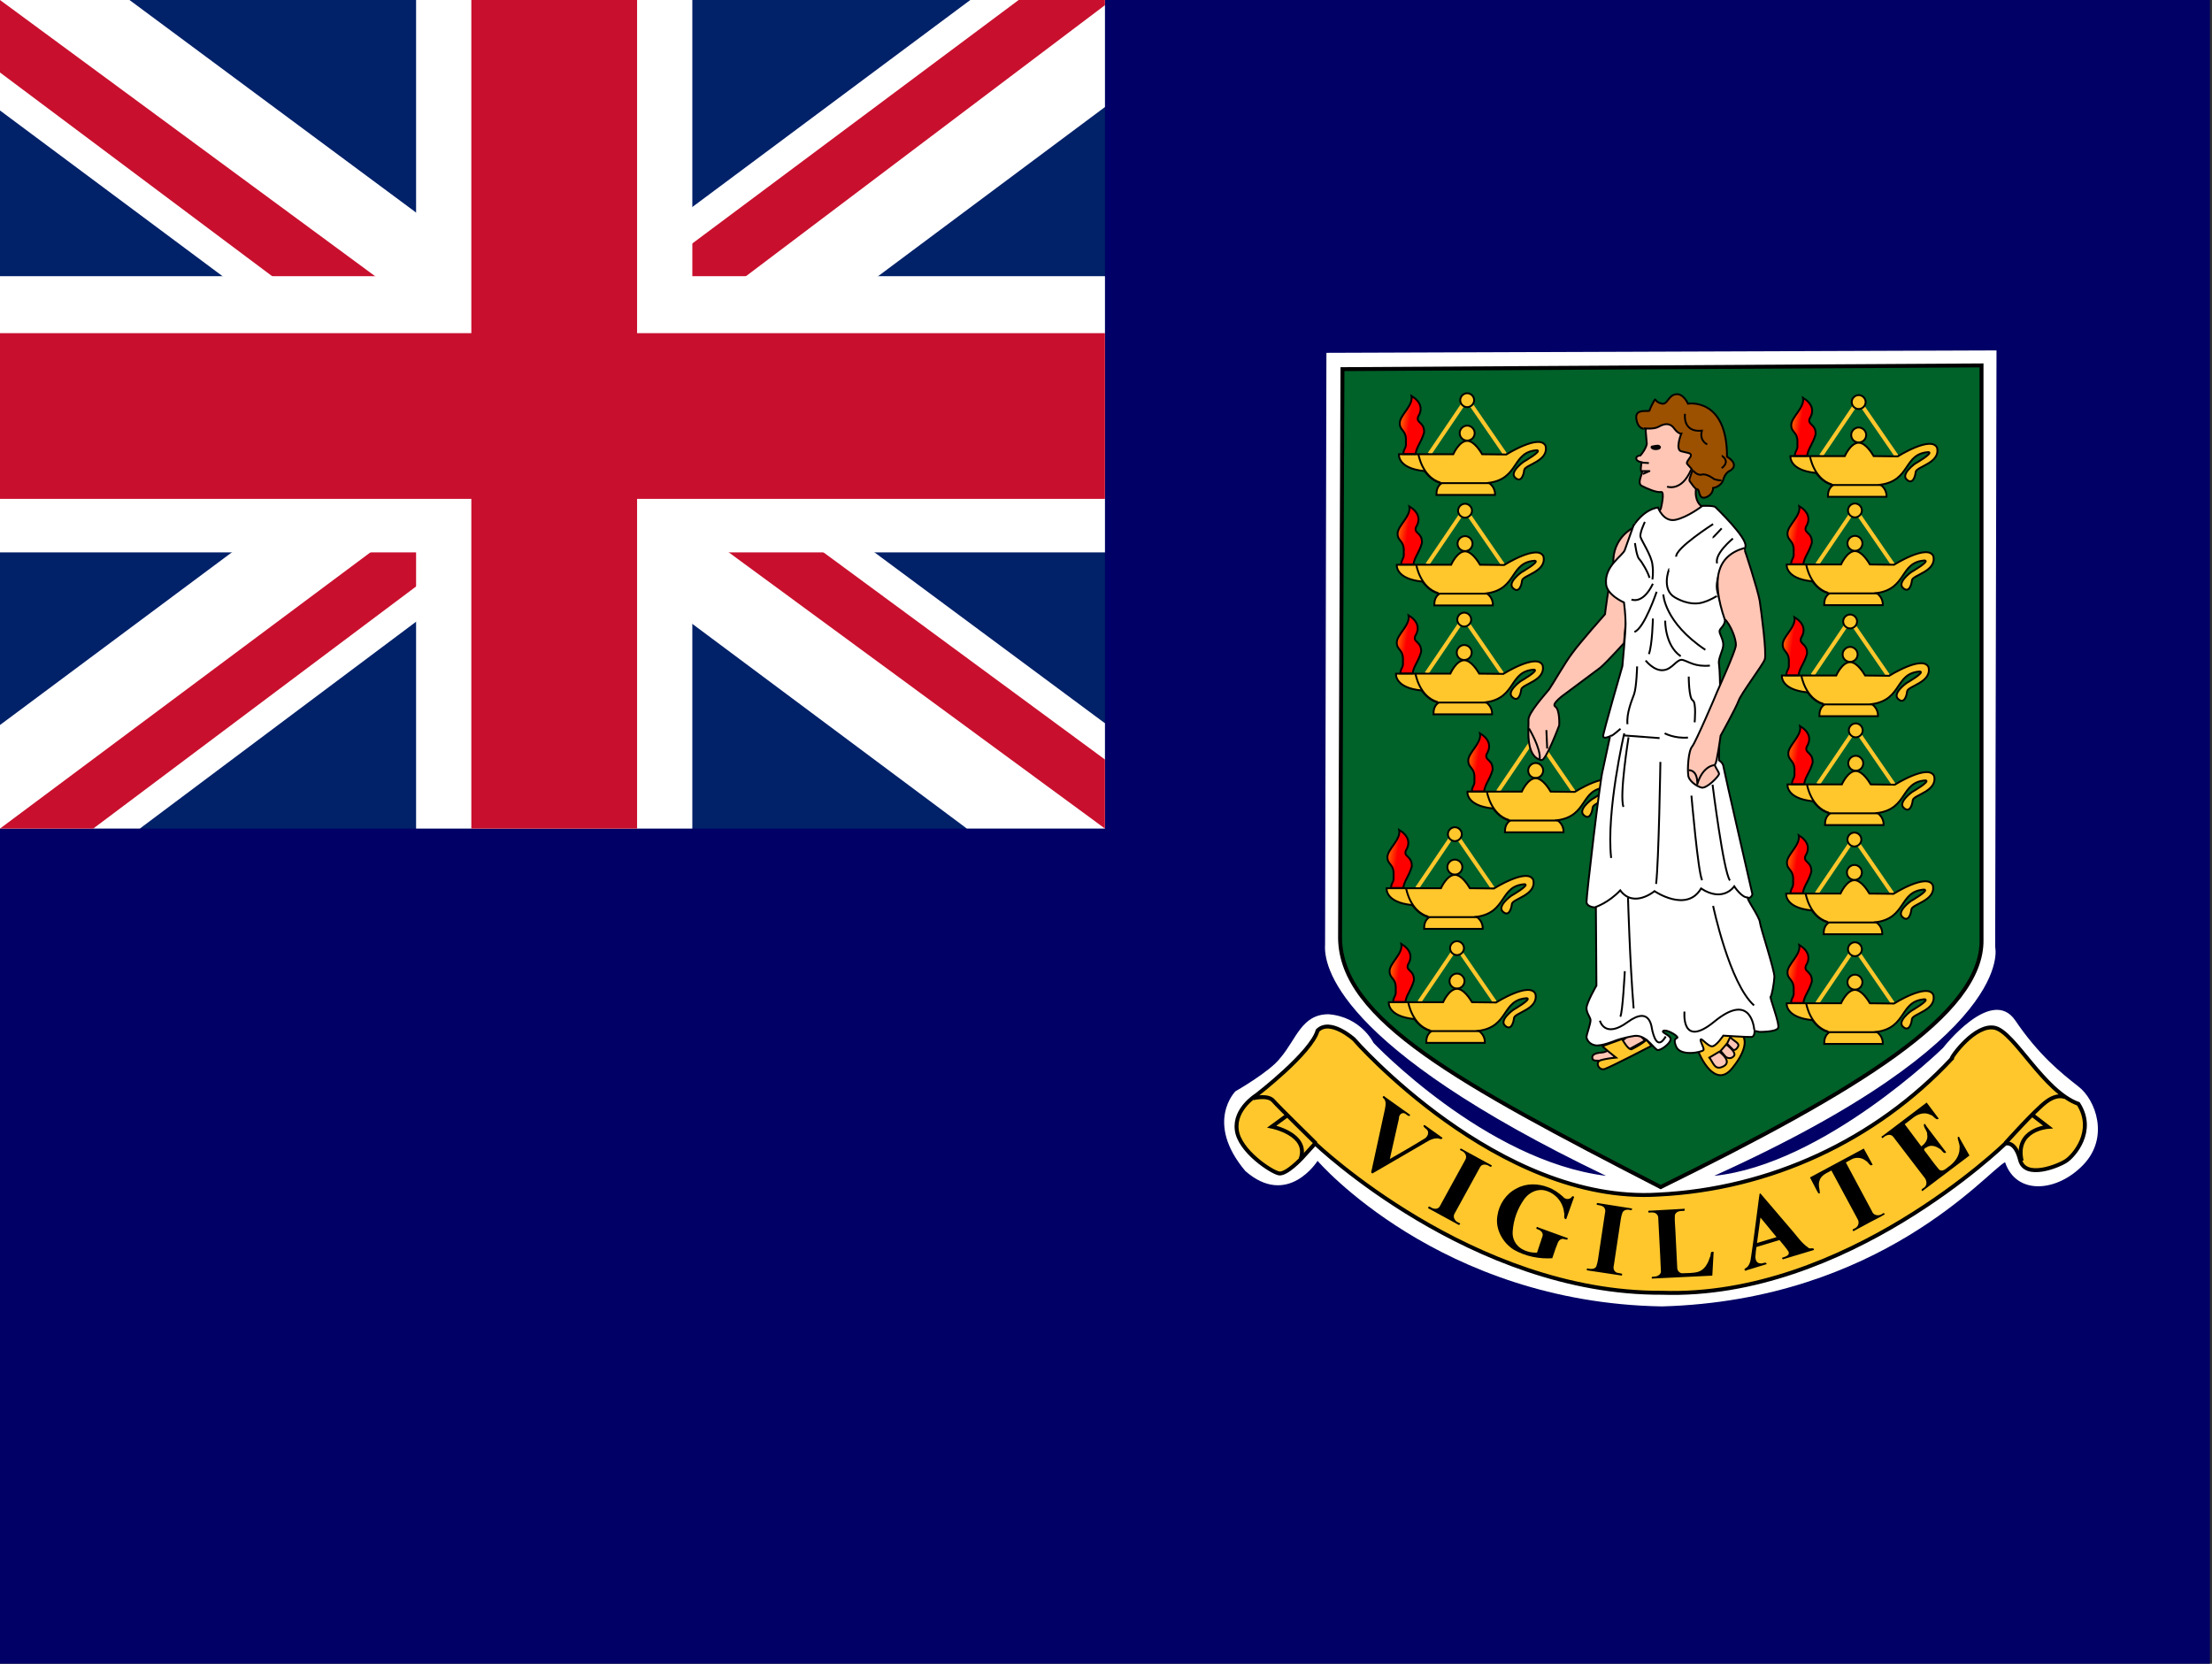 <?xml version="1.0" encoding="utf-8"?>
<!-- Generator: Adobe Illustrator 26.3.1, SVG Export Plug-In . SVG Version: 6.00 Build 0)  -->
<svg version="1.1" id="flag-icons-vg" xmlns="http://www.w3.org/2000/svg" xmlns:xlink="http://www.w3.org/1999/xlink" x="0px"
	 y="0px" viewBox="0 0 640.6 481.9" style="enable-background:new 0 0 640.6 481.9;" xml:space="preserve">
<rect x="0" y="0" width="640.6" height="481.9" fill="#333333" stroke="none"/>
<style type="text/css">
	.st0{fill:#000066;}
	.st1{fill:#012169;}
	.st2{fill:#FFFFFF;}
	.st3{fill:#C8102E;}
	.st4{fill:#006129;stroke:#000000;stroke-width:1.472;stroke-miterlimit:3.1;}
	.st5{fill:none;stroke:#FFC72C;stroke-width:1.472;stroke-miterlimit:3.1;}
	.st6{fill:#FFC72C;stroke:#000000;stroke-width:0.698;stroke-miterlimit:3.1;}
	
		.st7{fill:url(#path869_00000060721709761313437890000016325890893961790380_);stroke:#000000;stroke-width:0.698;stroke-miterlimit:3.1;}
	
		.st8{fill:url(#path869_00000134208534672389443820000005172414713292801966_);stroke:#000000;stroke-width:0.698;stroke-miterlimit:3.1;}
	
		.st9{fill:url(#path869_00000047038568293681288970000005847486691710244020_);stroke:#000000;stroke-width:0.698;stroke-miterlimit:3.1;}
	
		.st10{fill:url(#path869_00000069371970465342280530000012671164049192813723_);stroke:#000000;stroke-width:0.698;stroke-miterlimit:3.1;}
	
		.st11{fill:url(#path869_00000052076035793295382130000014214482588464917415_);stroke:#000000;stroke-width:0.698;stroke-miterlimit:3.1;}
	
		.st12{fill:url(#path869_00000115516074358081697360000002947702970280139447_);stroke:#000000;stroke-width:0.698;stroke-miterlimit:3.1;}
	
		.st13{fill:url(#path869_00000008850050716240323810000010236401365896930745_);stroke:#000000;stroke-width:0.698;stroke-miterlimit:3.1;}
	
		.st14{fill:url(#path869_00000010305041541708712950000003396207700872677797_);stroke:#000000;stroke-width:0.698;stroke-miterlimit:3.1;}
	
		.st15{fill:url(#path869_00000172428598973120525980000002923085067253122981_);stroke:#000000;stroke-width:0.698;stroke-miterlimit:3.1;}
	
		.st16{fill:url(#path869_00000068667495628749852880000002374309081263986582_);stroke:#000000;stroke-width:0.698;stroke-miterlimit:3.1;}
	
		.st17{fill:url(#path869_00000061442823678121443690000002649638527516074624_);stroke:#000000;stroke-width:0.698;stroke-miterlimit:3.1;}
	
		.st18{fill:url(#path869_00000125568868770422877100000006393369524167380892_);stroke:#000000;stroke-width:0.698;stroke-miterlimit:3.1;}
	.st19{fill:#FFC6B5;stroke:#000000;stroke-width:0.698;stroke-miterlimit:3.1;}
	.st20{fill:#FFFFFF;stroke:#000000;stroke-width:0.698;stroke-miterlimit:3.1;}
	.st21{fill:#9C5100;stroke:#000000;stroke-width:0.698;stroke-miterlimit:3.1;}
	.st22{fill:none;stroke:#000000;stroke-width:0.698;stroke-miterlimit:3.1;}
	.st23{fill:none;stroke:#000000;stroke-width:0.698;stroke-linejoin:round;stroke-miterlimit:3.1;}
	.st24{fill:none;stroke:#000000;stroke-width:1.317;stroke-linejoin:round;stroke-miterlimit:3.1;}
	.st25{fill:#FFC72C;stroke:#000000;stroke-width:1.472;stroke-miterlimit:3.1;}
	.st26{fill:none;stroke:#000000;stroke-width:1.472;stroke-miterlimit:3.1;}
</style>
<path id="path1707" class="st0" d="M0,0h640v481.9H0V0z"/>
<path id="path2609" class="st1" d="M0,0h320v240H0V0z"/>
<path id="path2611" class="st2" d="M37.5,0l122,90.5L281,0h39v31l-120,89.5l120,89V240h-40l-120-89.5L40.5,240H0v-30l119.5-89L0,32
	V0H37.5z"/>
<path id="path2613" class="st3" d="M212,140.5L320,220v20l-135.5-99.5H212z M120,150.5l3,17.5l-96,72H0L120,150.5z M320,0v1.5
	l-124.5,94l1-22L295,0H320z M0,0l119.5,88h-30L0,21V0z"/>
<path id="path2615" class="st2" d="M120.5,0v240h80V0H120.5z M0,80v80h320V80H0z"/>
<path id="path2617" class="st3" d="M0,96.5v48h320v-48H0z M136.5,0v240h48V0H136.5z"/>
<g id="g1028" transform="translate(-217.5 -9.4) scale(.775)">
	<path id="path855" class="st2" d="M776.3,144l250.4-0.9l-0.5,223c0,0,8.8,34-105,85.5c40.9-4.2,85.5-47.8,85.5-47.8
		s18.1-23.3,27-10.3c8.8,13,17.1,19.6,23.6,24.7c6.5,5,11.6,19,1.9,29.2c-9.8,10.3-25.1,11.6-29.3-0.9
		c-6.5,3.3-46.4,51.6-128.2,53.9C818.5,499,773,446,773,446s-11.1,17.7-27,3.8c-15.3-18.2-3.7-29.8-3.7-29.8s13-7.4,16.8-12.5
		c6-7,7.9-16.3,18-16.3c12.2,1,16.8,10.7,16.8,10.7s41.8,44.1,86.9,49.7c-101.7-48.8-105.5-79-105-86.4l0.5-221.1V144z"/>
	<path id="path857" class="st4" d="M782.3,150.1l238.8-1.4v214.6c0.5,28-46.5,56.3-119.9,92.5c-75.7-39-119.4-62.7-119.8-93
		L782.3,150.1L782.3,150.1z"/>
	<g id="lamp">
		<path id="path859" class="st5" d="M814.8,181.8l14-20.7l14.3,20.8"/>
		<path id="path861" class="st6" d="M831.7,174c0,1.5-1.2,2.8-2.8,2.8c-1.5,0-2.8-1.2-2.8-2.8c0,0,0,0,0,0c0-1.5,1.3-2.8,2.8-2.8
			C830.4,171.2,831.7,172.5,831.7,174z"/>
		<path id="path863" class="st6" d="M817.4,197.1h21.9c0,0,0.3-2.8-2.3-4.5c11.5-1.6,8.5-11.6,18-12.2c2,0.3-5,4.3-5,4.3
			s-5.7,4-3,6.1c2,1.7,3-1,3.2-3c0.3-2,9.3-3.3,8-9c-2.1-4.7-14.7,3.2-14.7,3.2l-9-0.1c-0.6-1-3-5-5.6-5c-3,0-5.2,5-5.2,5h-20.3
			c0,0-0.7,5.3,9.6,6.3c2.3,3,4.1,3.8,6.2,4.6C817.8,193.9,817.4,195.3,817.4,197.1L817.4,197.1z"/>
		<path id="path865" class="st6" d="M819,192.7h18.2"/>
		<path id="path867" class="st6" d="M810.7,182c0,0,1.4,8.5,8.2,10.5"/>
		
			<linearGradient id="path869_00000118365538450698262490000018219872023275924869_" gradientUnits="userSpaceOnUse" x1="452.637" y1="-450.748" x2="442.137" y2="-447.248" gradientTransform="matrix(0.772 0 0 -1.746 457.716 -615.487)">
			<stop  offset="0" style="stop-color:#FF0000"/>
			<stop  offset="1" style="stop-color:#FFFF00"/>
		</linearGradient>
		
			<path id="path869" style="fill:url(#path869_00000118365538450698262490000018219872023275924869_);stroke:#000000;stroke-width:0.698;stroke-miterlimit:3.1;" d="
			M809.6,181.8c0.6-3.2,1.9-3.8,3.2-8c0.2-4-3.2-3.5-2.2-6c1.8-2.9,0.9-5.6-2.5-7.7c0.7,3.7-4.4,7.2-4.4,10.2s2.6,2.4,2.3,7
			c0.2,2.6-0.7,2-1,4.5H809.6L809.6,181.8z"/>
		<path id="path871" class="st6" d="M831.5,161.7c0,1.4-1.2,2.6-2.6,2.6c-1.4,0-2.6-1.2-2.6-2.6s1.2-2.6,2.6-2.6
			C830.3,159.1,831.5,160.3,831.5,161.7z"/>
	</g>
	<g id="use874">
		<g id="lamp_00000128477974493191048300000014471490434914879164_">
			<path id="path859_00000019679642957599459360000016212273512233698452_" class="st5" d="M814,223.1l14-20.7l14.3,20.8"/>
			<path id="path861_00000112594356722744226180000017668067238795586235_" class="st6" d="M830.9,215.3c0,1.5-1.2,2.8-2.8,2.8
				c-1.5,0-2.8-1.2-2.8-2.8c0,0,0,0,0,0c0-1.5,1.3-2.8,2.8-2.8C829.6,212.5,830.9,213.8,830.9,215.3z"/>
			<path id="path863_00000003825858871377818590000016241388714009631916_" class="st6" d="M816.6,238.4h21.9c0,0,0.3-2.8-2.3-4.5
				c11.5-1.6,8.5-11.6,18-12.2c2,0.3-5,4.3-5,4.3s-5.7,4-3,6.1c2,1.7,3-1,3.2-3c0.3-2,9.3-3.3,8-9c-2.1-4.7-14.7,3.2-14.7,3.2
				l-9-0.1c-0.6-1-3-5-5.6-5c-3,0-5.2,5-5.2,5h-20.3c0,0-0.7,5.3,9.6,6.3c2.3,3,4.1,3.8,6.2,4.6C817,235.2,816.6,236.6,816.6,238.4
				L816.6,238.4z"/>
			<path id="path865_00000183956699501194227940000013515681808667975340_" class="st6" d="M818.2,234h18.2"/>
			<path id="path867_00000172416397451774996050000001383818315842464671_" class="st6" d="M809.9,223.3c0,0,1.4,8.5,8.2,10.5"/>
			
				<linearGradient id="path869_00000180350471814282521420000011043700962292614541_" gradientUnits="userSpaceOnUse" x1="452.637" y1="-450.748" x2="442.137" y2="-447.248" gradientTransform="matrix(0.772 0 0 -1.746 456.916 -574.187)">
				<stop  offset="0" style="stop-color:#FF0000"/>
				<stop  offset="1" style="stop-color:#FFFF00"/>
			</linearGradient>
			
				<path id="path869_00000034087501155067447780000018313411241817167283_" style="fill:url(#path869_00000180350471814282521420000011043700962292614541_);stroke:#000000;stroke-width:0.698;stroke-miterlimit:3.1;" d="
				M808.8,223.1c0.6-3.2,1.9-3.8,3.2-8c0.2-4-3.2-3.5-2.2-6c1.8-2.9,0.9-5.6-2.5-7.7c0.7,3.7-4.4,7.2-4.4,10.2s2.6,2.4,2.3,7
				c0.2,2.6-0.7,2-1,4.5H808.8L808.8,223.1z"/>
			<path id="path871_00000095299779425199144500000014970004735850158001_" class="st6" d="M830.7,203c0,1.4-1.2,2.6-2.6,2.6
				c-1.4,0-2.6-1.2-2.6-2.6s1.2-2.6,2.6-2.6C829.5,200.4,830.7,201.6,830.7,203z"/>
		</g>
	</g>
	<g id="use876">
		<g id="lamp_00000054981510492656063790000001594918102643284150_">
			<path id="path859_00000156555193857070032900000005774902910061159075_" class="st5" d="M813.7,263.8l14-20.7l14.3,20.8"/>
			<path id="path861_00000026128900514510220960000008755454457490523268_" class="st6" d="M830.6,256c0,1.5-1.2,2.8-2.8,2.8
				s-2.8-1.2-2.8-2.8c0,0,0,0,0,0c0-1.5,1.3-2.8,2.8-2.8C829.3,253.2,830.6,254.5,830.6,256z"/>
			<path id="path863_00000178921525060827976710000013435530397937712819_" class="st6" d="M816.3,279.1h21.9c0,0,0.3-2.8-2.3-4.5
				c11.5-1.6,8.5-11.6,18-12.2c2,0.3-5,4.3-5,4.3s-5.7,4-3,6.1c2,1.7,3-1,3.2-3c0.3-2,9.3-3.3,8-9c-2.1-4.7-14.7,3.2-14.7,3.2
				l-9-0.1c-0.6-1-3-5-5.6-5c-3,0-5.2,5-5.2,5h-20.3c0,0-0.7,5.3,9.6,6.3c2.3,3,4.1,3.8,6.2,4.6
				C816.7,275.9,816.3,277.3,816.3,279.1L816.3,279.1z"/>
			<path id="path865_00000107567145516721813750000005342819083714463420_" class="st6" d="M817.9,274.7h18.2"/>
			<path id="path867_00000078043056423903163120000008296056468806252989_" class="st6" d="M809.6,264c0,0,1.4,8.5,8.2,10.5"/>
			
				<linearGradient id="path869_00000032619410265326202400000018135464208057268394_" gradientUnits="userSpaceOnUse" x1="452.637" y1="-450.748" x2="442.137" y2="-447.248" gradientTransform="matrix(0.772 0 0 -1.746 456.616 -533.487)">
				<stop  offset="0" style="stop-color:#FF0000"/>
				<stop  offset="1" style="stop-color:#FFFF00"/>
			</linearGradient>
			
				<path id="path869_00000089551788689112900170000006900475970944603027_" style="fill:url(#path869_00000032619410265326202400000018135464208057268394_);stroke:#000000;stroke-width:0.698;stroke-miterlimit:3.1;" d="
				M808.5,263.8c0.6-3.2,1.9-3.8,3.2-8c0.2-4-3.2-3.5-2.2-6c1.8-2.9,0.9-5.6-2.5-7.7c0.7,3.7-4.4,7.2-4.4,10.2s2.6,2.4,2.3,7
				c0.2,2.6-0.7,2-1,4.5H808.5L808.5,263.8z"/>
			<path id="path871_00000068635120519839835680000001315260976438750871_" class="st6" d="M830.4,243.7c0,1.4-1.2,2.6-2.6,2.6
				c-1.4,0-2.6-1.2-2.6-2.6s1.2-2.6,2.6-2.6C829.2,241.1,830.4,242.3,830.4,243.7z"/>
		</g>
	</g>
	<g id="use878">
		<g id="lamp_00000120520766540616610910000006106146897137580167_">
			<path id="path859_00000099639686350162580480000005977217773946931127_" class="st5" d="M840.4,307.9l14-20.7l14.3,20.8"/>
			<path id="path861_00000067208145781324600850000005871705980706875573_" class="st6" d="M857.3,300.1c0,1.5-1.2,2.8-2.8,2.8
				s-2.8-1.2-2.8-2.8c0,0,0,0,0,0c0-1.5,1.3-2.8,2.8-2.8C856,297.3,857.3,298.6,857.3,300.1z"/>
			<path id="path863_00000103966665887065781910000000010667004552064640_" class="st6" d="M843,323.2h21.9c0,0,0.3-2.8-2.3-4.5
				c11.5-1.6,8.5-11.6,18-12.2c2,0.3-5,4.3-5,4.3s-5.7,4-3,6.1c2,1.7,3-1,3.2-3c0.3-2,9.3-3.3,8-9c-2.1-4.7-14.7,3.2-14.7,3.2
				l-9-0.1c-0.6-1-3-5-5.6-5c-3,0-5.2,5-5.2,5H829c0,0-0.7,5.3,9.6,6.3c2.3,3,4.1,3.8,6.2,4.6C843.4,320,843,321.4,843,323.2
				L843,323.2z"/>
			<path id="path865_00000036252036818461967210000016659970780951262091_" class="st6" d="M844.6,318.8h18.2"/>
			<path id="path867_00000065790983574052237470000015580438705159017344_" class="st6" d="M836.3,308.1c0,0,1.4,8.5,8.2,10.5"/>
			
				<linearGradient id="path869_00000123407664652042959380000001351656195901611656_" gradientUnits="userSpaceOnUse" x1="452.637" y1="-450.748" x2="442.137" y2="-447.248" gradientTransform="matrix(0.772 0 0 -1.746 483.316 -489.387)">
				<stop  offset="0" style="stop-color:#FF0000"/>
				<stop  offset="1" style="stop-color:#FFFF00"/>
			</linearGradient>
			
				<path id="path869_00000083799079027038646090000001309319820594381236_" style="fill:url(#path869_00000123407664652042959380000001351656195901611656_);stroke:#000000;stroke-width:0.698;stroke-miterlimit:3.1;" d="
				M835.2,307.9c0.6-3.2,1.9-3.8,3.2-8c0.2-4-3.2-3.5-2.2-6c1.8-2.9,0.9-5.6-2.5-7.7c0.7,3.7-4.4,7.2-4.4,10.2s2.6,2.4,2.3,7
				c0.2,2.6-0.7,2-1,4.5H835.2L835.2,307.9z"/>
			<path id="path871_00000097482538991967211080000008152293589120521861_" class="st6" d="M857.1,287.8c0,1.4-1.2,2.6-2.6,2.6
				c-1.4,0-2.6-1.2-2.6-2.6s1.2-2.6,2.6-2.6C855.9,285.2,857.1,286.4,857.1,287.8z"/>
		</g>
	</g>
	<g id="use880">
		<g id="lamp_00000176035758000565761320000014144806325518846337_">
			<path id="path859_00000064314094477783492350000002640475153885719188_" class="st5" d="M810.2,344l14-20.7l14.3,20.8"/>
			<path id="path861_00000124870082463646911160000003807510314006153888_" class="st6" d="M827.1,336.2c0,1.5-1.2,2.8-2.8,2.8
				c-1.5,0-2.8-1.2-2.8-2.8c0,0,0,0,0,0c0-1.5,1.3-2.8,2.8-2.8C825.8,333.4,827.1,334.7,827.1,336.2z"/>
			<path id="path863_00000103948328190908333890000015060302667458355386_" class="st6" d="M812.8,359.3h21.9c0,0,0.3-2.8-2.3-4.5
				c11.5-1.6,8.5-11.6,18-12.2c2,0.3-5,4.3-5,4.3s-5.7,4-3,6.1c2,1.7,3-1,3.2-3c0.3-2,9.3-3.3,8-9c-2.1-4.7-14.7,3.2-14.7,3.2
				l-9-0.1c-0.6-1-3-5-5.6-5c-3,0-5.2,5-5.2,5h-20.3c0,0-0.7,5.3,9.6,6.3c2.3,3,4.1,3.8,6.2,4.6
				C813.2,356.1,812.8,357.5,812.8,359.3L812.8,359.3z"/>
			<path id="path865_00000070110244175474996640000000465142921444376468_" class="st6" d="M814.4,354.9h18.2"/>
			<path id="path867_00000070092062790483498260000012807413359068123046_" class="st6" d="M806.1,344.2c0,0,1.4,8.5,8.2,10.5"/>
			
				<linearGradient id="path869_00000019661768851271725510000007310521830322220471_" gradientUnits="userSpaceOnUse" x1="452.637" y1="-450.748" x2="442.137" y2="-447.248" gradientTransform="matrix(0.772 0 0 -1.746 453.116 -453.287)">
				<stop  offset="0" style="stop-color:#FF0000"/>
				<stop  offset="1" style="stop-color:#FFFF00"/>
			</linearGradient>
			
				<path id="path869_00000157997834246441999280000015664007360982122938_" style="fill:url(#path869_00000019661768851271725510000007310521830322220471_);stroke:#000000;stroke-width:0.698;stroke-miterlimit:3.1;" d="
				M805,344c0.6-3.2,1.9-3.8,3.2-8c0.2-4-3.2-3.5-2.2-6c1.8-2.9,0.9-5.6-2.5-7.7c0.7,3.7-4.4,7.2-4.4,10.2s2.6,2.4,2.3,7
				c0.2,2.6-0.7,2-1,4.5H805L805,344z"/>
			<path id="path871_00000090260325440750823430000000646474738883101581_" class="st6" d="M826.9,323.9c0,1.4-1.2,2.6-2.6,2.6
				c-1.4,0-2.6-1.2-2.6-2.6s1.2-2.6,2.6-2.6C825.7,321.3,826.9,322.5,826.9,323.9z"/>
		</g>
	</g>
	<g id="use882">
		<g id="lamp_00000006670848130376226220000001944021193048375707_">
			<path id="path859_00000104700944609888299430000006774083389264105100_" class="st5" d="M811,386.6l14-20.7l14.3,20.8"/>
			<path id="path861_00000177446731816096265870000000651782775066822559_" class="st6" d="M827.9,378.8c0,1.5-1.2,2.8-2.8,2.8
				c-1.5,0-2.8-1.2-2.8-2.8c0,0,0,0,0,0c0-1.5,1.3-2.8,2.8-2.8C826.6,376,827.9,377.3,827.9,378.8z"/>
			<path id="path863_00000065791146514083961080000006750009031768333970_" class="st6" d="M813.6,401.9h21.9c0,0,0.3-2.8-2.3-4.5
				c11.5-1.6,8.5-11.6,18-12.2c2,0.3-5,4.3-5,4.3s-5.7,4-3,6.1c2,1.7,3-1,3.2-3c0.3-2,9.3-3.3,8-9c-2.1-4.7-14.7,3.2-14.7,3.2
				l-9-0.1c-0.6-1-3-5-5.6-5c-3,0-5.2,5-5.2,5h-20.3c0,0-0.7,5.3,9.6,6.3c2.3,3,4.1,3.8,6.2,4.6C814,398.7,813.6,400.1,813.6,401.9
				L813.6,401.9z"/>
			<path id="path865_00000110461498522924799170000016791193797699101591_" class="st6" d="M815.2,397.5h18.2"/>
			<path id="path867_00000069398279089946944210000008353013903030624959_" class="st6" d="M806.9,386.8c0,0,1.4,8.5,8.2,10.5"/>
			
				<linearGradient id="path869_00000005251054553293733690000003409201399509412279_" gradientUnits="userSpaceOnUse" x1="452.637" y1="-450.748" x2="442.137" y2="-447.248" gradientTransform="matrix(0.772 0 0 -1.746 453.916 -410.687)">
				<stop  offset="0" style="stop-color:#FF0000"/>
				<stop  offset="1" style="stop-color:#FFFF00"/>
			</linearGradient>
			
				<path id="path869_00000045604899479562270020000008075180537656641668_" style="fill:url(#path869_00000005251054553293733690000003409201399509412279_);stroke:#000000;stroke-width:0.698;stroke-miterlimit:3.1;" d="
				M805.8,386.6c0.6-3.2,1.9-3.8,3.2-8c0.2-4-3.2-3.5-2.2-6c1.8-2.9,0.9-5.6-2.5-7.7c0.7,3.7-4.4,7.2-4.4,10.2s2.6,2.4,2.3,7
				c0.2,2.6-0.7,2-1,4.5H805.8L805.8,386.6z"/>
			<path id="path871_00000141449676038722968780000002376717978507862157_" class="st6" d="M827.7,366.5c0,1.4-1.2,2.6-2.6,2.6
				c-1.4,0-2.6-1.2-2.6-2.6s1.2-2.6,2.6-2.6C826.5,363.9,827.7,365.1,827.7,366.5z"/>
		</g>
	</g>
	<g id="use884">
		<g id="lamp_00000126307580878545267180000000087337329386482850_">
			<path id="path859_00000172414149225513223740000012113066643504731266_" class="st5" d="M961.1,182.5l14-20.7l14.3,20.8"/>
			<path id="path861_00000017497467681704987360000016973466923422231196_" class="st6" d="M978,174.7c0,1.5-1.2,2.8-2.8,2.8
				c-1.5,0-2.8-1.2-2.8-2.8c0,0,0,0,0,0c0-1.5,1.3-2.8,2.8-2.8C976.7,171.9,978,173.2,978,174.7z"/>
			<path id="path863_00000034062280539027573990000001680728938739135161_" class="st6" d="M963.7,197.8h21.9c0,0,0.3-2.8-2.3-4.5
				c11.5-1.6,8.5-11.6,18-12.2c2,0.3-5,4.3-5,4.3s-5.7,4-3,6.1c2,1.7,3-1,3.2-3c0.3-2,9.3-3.3,8-9c-2.1-4.7-14.7,3.2-14.7,3.2
				l-9-0.1c-0.6-1-3-5-5.6-5c-3,0-5.2,5-5.2,5h-20.3c0,0-0.7,5.3,9.6,6.3c2.3,3,4.1,3.8,6.2,4.6C964.1,194.6,963.7,196,963.7,197.8
				L963.7,197.8z"/>
			<path id="path865_00000163046992664795795150000015558910332878009746_" class="st6" d="M965.3,193.4h18.2"/>
			<path id="path867_00000031170411606373623580000010753179526211538587_" class="st6" d="M957,182.7c0,0,1.4,8.5,8.2,10.5"/>
			
				<linearGradient id="path869_00000025443501650818145030000011359330697436968324_" gradientUnits="userSpaceOnUse" x1="452.637" y1="-450.748" x2="442.137" y2="-447.248" gradientTransform="matrix(0.772 0 0 -1.746 604.016 -614.787)">
				<stop  offset="0" style="stop-color:#FF0000"/>
				<stop  offset="1" style="stop-color:#FFFF00"/>
			</linearGradient>
			
				<path id="path869_00000041999657780035094370000014858714850274411446_" style="fill:url(#path869_00000025443501650818145030000011359330697436968324_);stroke:#000000;stroke-width:0.698;stroke-miterlimit:3.1;" d="
				M955.9,182.5c0.6-3.2,1.9-3.8,3.2-8c0.2-4-3.2-3.5-2.2-6c1.8-2.9,0.9-5.6-2.5-7.7c0.7,3.7-4.4,7.2-4.4,10.2s2.6,2.4,2.3,7
				c0.2,2.6-0.7,2-1,4.5H955.9L955.9,182.5z"/>
			<path id="path871_00000106833254564887871710000007830465874055699096_" class="st6" d="M977.8,162.4c0,1.4-1.2,2.6-2.6,2.6
				c-1.4,0-2.6-1.2-2.6-2.6s1.2-2.6,2.6-2.6C976.6,159.8,977.8,161,977.8,162.4z"/>
		</g>
	</g>
	<g id="use886">
		<g id="lamp_00000176038354963562226330000006932024270816211375_">
			<path id="path859_00000127752937833888458440000007887808618425495447_" class="st5" d="M959.7,223l14-20.7l14.3,20.8"/>
			<path id="path861_00000055687516018354852780000011015902390510842016_" class="st6" d="M976.6,215.2c0,1.5-1.2,2.8-2.8,2.8
				c-1.5,0-2.8-1.2-2.8-2.8c0,0,0,0,0,0c0-1.5,1.3-2.8,2.8-2.8C975.3,212.4,976.6,213.7,976.6,215.2z"/>
			<path id="path863_00000094576478528713269540000001122163343245189001_" class="st6" d="M962.3,238.3h21.9c0,0,0.3-2.8-2.3-4.5
				c11.5-1.6,8.5-11.6,18-12.2c2,0.3-5,4.3-5,4.3s-5.7,4-3,6.1c2,1.7,3-1,3.2-3c0.3-2,9.3-3.3,8-9c-2.1-4.7-14.7,3.2-14.7,3.2
				l-9-0.1c-0.6-1-3-5-5.6-5c-3,0-5.2,5-5.2,5h-20.3c0,0-0.7,5.3,9.6,6.3c2.3,3,4.1,3.8,6.2,4.6
				C962.7,235.1,962.3,236.5,962.3,238.3L962.3,238.3z"/>
			<path id="path865_00000025435236120387896150000018077895155778159510_" class="st6" d="M963.9,233.9h18.2"/>
			<path id="path867_00000064325884345407170560000002285940304824784058_" class="st6" d="M955.6,223.2c0,0,1.4,8.5,8.2,10.5"/>
			
				<linearGradient id="path869_00000078033936440139392840000004132582583762849922_" gradientUnits="userSpaceOnUse" x1="452.637" y1="-450.748" x2="442.137" y2="-447.248" gradientTransform="matrix(0.772 0 0 -1.746 602.616 -574.287)">
				<stop  offset="0" style="stop-color:#FF0000"/>
				<stop  offset="1" style="stop-color:#FFFF00"/>
			</linearGradient>
			
				<path id="path869_00000159427443530297269510000001364259412443882925_" style="fill:url(#path869_00000078033936440139392840000004132582583762849922_);stroke:#000000;stroke-width:0.698;stroke-miterlimit:3.1;" d="
				M954.5,223c0.6-3.2,1.9-3.8,3.2-8c0.2-4-3.2-3.5-2.2-6c1.8-2.9,0.9-5.6-2.5-7.7c0.7,3.7-4.4,7.2-4.4,10.2s2.6,2.4,2.3,7
				c0.2,2.6-0.7,2-1,4.5H954.5L954.5,223z"/>
			<path id="path871_00000151536210921535454100000017385947303025700020_" class="st6" d="M976.4,202.9c0,1.4-1.2,2.6-2.6,2.6
				c-1.4,0-2.6-1.2-2.6-2.6s1.2-2.6,2.6-2.6C975.2,200.3,976.4,201.5,976.4,202.9z"/>
		</g>
	</g>
	<g id="use888">
		<g id="lamp_00000049213967107102482180000006146241324137346979_">
			<path id="path859_00000084528537557209295550000018266710928200210826_" class="st5" d="M957.9,264.5l14-20.7l14.3,20.8"/>
			<path id="path861_00000117651997340528961230000018339409916887111328_" class="st6" d="M974.8,256.7c0,1.5-1.2,2.8-2.8,2.8
				c-1.5,0-2.8-1.2-2.8-2.8c0,0,0,0,0,0c0-1.5,1.3-2.8,2.8-2.8C973.5,253.9,974.8,255.2,974.8,256.7z"/>
			<path id="path863_00000144302854232886275910000011306461413064768416_" class="st6" d="M960.5,279.8h21.9c0,0,0.3-2.8-2.3-4.5
				c11.5-1.6,8.5-11.6,18-12.2c2,0.3-5,4.3-5,4.3s-5.7,4-3,6.1c2,1.7,3-1,3.2-3c0.3-2,9.3-3.3,8-9c-2.1-4.7-14.7,3.2-14.7,3.2
				l-9-0.1c-0.6-1-3-5-5.6-5c-3,0-5.2,5-5.2,5h-20.3c0,0-0.7,5.3,9.6,6.3c2.3,3,4.1,3.8,6.2,4.6C960.9,276.6,960.5,278,960.5,279.8
				L960.5,279.8z"/>
			<path id="path865_00000082336596405122560470000013217947732029023634_" class="st6" d="M962.1,275.4h18.2"/>
			<path id="path867_00000016059119889797369800000011392270919414613175_" class="st6" d="M953.8,264.7c0,0,1.4,8.5,8.2,10.5"/>
			
				<linearGradient id="path869_00000038386623644908881310000005013279187124536484_" gradientUnits="userSpaceOnUse" x1="452.637" y1="-450.748" x2="442.137" y2="-447.248" gradientTransform="matrix(0.772 0 0 -1.746 600.816 -532.788)">
				<stop  offset="0" style="stop-color:#FF0000"/>
				<stop  offset="1" style="stop-color:#FFFF00"/>
			</linearGradient>
			
				<path id="path869_00000148648844449978514920000004945929588090041505_" style="fill:url(#path869_00000038386623644908881310000005013279187124536484_);stroke:#000000;stroke-width:0.698;stroke-miterlimit:3.1;" d="
				M952.7,264.5c0.6-3.2,1.9-3.8,3.2-8c0.2-4-3.2-3.5-2.2-6c1.8-2.9,0.9-5.6-2.5-7.7c0.7,3.7-4.4,7.2-4.4,10.2s2.6,2.4,2.3,7
				c0.2,2.6-0.7,2-1,4.5H952.7L952.7,264.5z"/>
			<path id="path871_00000116948433062976925130000005497319218533247627_" class="st6" d="M974.6,244.4c0,1.4-1.2,2.6-2.6,2.6
				c-1.4,0-2.6-1.2-2.6-2.6s1.2-2.6,2.6-2.6C973.4,241.8,974.6,243,974.6,244.4z"/>
		</g>
	</g>
	<g id="use890">
		<g id="lamp_00000180358733311106710510000010426227279317214130_">
			<path id="path859_00000102509950439413588010000001548960648473504953_" class="st5" d="M960,305.2l14-20.7l14.3,20.8"/>
			<path id="path861_00000051365113563060166970000012650928616707692968_" class="st6" d="M976.9,297.4c0,1.5-1.2,2.8-2.8,2.8
				c-1.5,0-2.8-1.2-2.8-2.8c0,0,0,0,0,0c0-1.5,1.3-2.8,2.8-2.8C975.6,294.6,976.9,295.9,976.9,297.4z"/>
			<path id="path863_00000181805044022761645500000009714834307869934766_" class="st6" d="M962.6,320.5h21.9c0,0,0.3-2.8-2.3-4.5
				c11.5-1.6,8.5-11.6,18-12.2c2,0.3-5,4.3-5,4.3s-5.7,4-3,6.1c2,1.7,3-1,3.2-3c0.3-2,9.3-3.3,8-9c-2.1-4.7-14.7,3.2-14.7,3.2
				l-9-0.1c-0.6-1-3-5-5.6-5c-3,0-5.2,5-5.2,5h-20.3c0,0-0.7,5.3,9.6,6.3c2.3,3,4.1,3.8,6.2,4.6C963,317.3,962.6,318.7,962.6,320.5
				L962.6,320.5z"/>
			<path id="path865_00000026160734018001860920000003559878807722612918_" class="st6" d="M964.2,316.1h18.2"/>
			<path id="path867_00000119104058471754290650000015307516902733744037_" class="st6" d="M955.9,305.4c0,0,1.4,8.5,8.2,10.5"/>
			
				<linearGradient id="path869_00000181775296197265565680000008417570484454242216_" gradientUnits="userSpaceOnUse" x1="452.637" y1="-450.748" x2="442.137" y2="-447.248" gradientTransform="matrix(0.772 0 0 -1.746 602.916 -492.087)">
				<stop  offset="0" style="stop-color:#FF0000"/>
				<stop  offset="1" style="stop-color:#FFFF00"/>
			</linearGradient>
			
				<path id="path869_00000142172472108499482430000017309952346004339347_" style="fill:url(#path869_00000181775296197265565680000008417570484454242216_);stroke:#000000;stroke-width:0.698;stroke-miterlimit:3.1;" d="
				M954.8,305.2c0.6-3.2,1.9-3.8,3.2-8c0.2-4-3.2-3.5-2.2-6c1.8-2.9,0.9-5.6-2.5-7.7c0.7,3.7-4.4,7.2-4.4,10.2s2.6,2.4,2.3,7
				c0.2,2.6-0.7,2-1,4.5H954.8L954.8,305.2z"/>
			<path id="path871_00000010284602124435590000000009661257996247825306_" class="st6" d="M976.7,285.1c0,1.4-1.2,2.6-2.6,2.6
				c-1.4,0-2.6-1.2-2.6-2.6s1.2-2.6,2.6-2.6C975.5,282.5,976.7,283.7,976.7,285.1z"/>
		</g>
	</g>
	<g id="use892">
		<g id="lamp_00000114755677214005368380000006078847625343266711_">
			<path id="path859_00000154402784015817336530000001193561798767418806_" class="st5" d="M959.5,346l14-20.7l14.3,20.8"/>
			<path id="path861_00000160877919374397335510000007864665104940353155_" class="st6" d="M976.4,338.2c0,1.5-1.2,2.8-2.8,2.8
				c-1.5,0-2.8-1.2-2.8-2.8c0,0,0,0,0,0c0-1.5,1.3-2.8,2.8-2.8C975.1,335.4,976.4,336.7,976.4,338.2z"/>
			<path id="path863_00000046330824437040891810000007609414603072356796_" class="st6" d="M962.1,361.3H984c0,0,0.3-2.8-2.3-4.5
				c11.5-1.6,8.5-11.6,18-12.2c2,0.3-5,4.3-5,4.3s-5.7,4-3,6.1c2,1.7,3-1,3.2-3c0.3-2,9.3-3.3,8-9c-2.1-4.7-14.7,3.2-14.7,3.2
				l-9-0.1c-0.6-1-3-5-5.6-5c-3,0-5.2,5-5.2,5h-20.3c0,0-0.7,5.3,9.6,6.3c2.3,3,4.1,3.8,6.2,4.6
				C962.5,358.1,962.1,359.5,962.1,361.3L962.1,361.3z"/>
			<path id="path865_00000000206401280215293290000009162010950294152100_" class="st6" d="M963.7,356.9h18.2"/>
			<path id="path867_00000145764645794758172320000001086079036484850871_" class="st6" d="M955.4,346.2c0,0,1.4,8.5,8.2,10.5"/>
			
				<linearGradient id="path869_00000181061312902496577740000008654256312723588538_" gradientUnits="userSpaceOnUse" x1="452.637" y1="-450.748" x2="442.137" y2="-447.248" gradientTransform="matrix(0.772 0 0 -1.746 602.416 -451.287)">
				<stop  offset="0" style="stop-color:#FF0000"/>
				<stop  offset="1" style="stop-color:#FFFF00"/>
			</linearGradient>
			
				<path id="path869_00000155841716788203535260000013403095534845893016_" style="fill:url(#path869_00000181061312902496577740000008654256312723588538_);stroke:#000000;stroke-width:0.698;stroke-miterlimit:3.1;" d="
				M954.3,346c0.6-3.2,1.9-3.8,3.2-8c0.2-4-3.2-3.5-2.2-6c1.8-2.9,0.9-5.6-2.5-7.7c0.7,3.7-4.4,7.2-4.4,10.2s2.6,2.4,2.3,7
				c0.2,2.6-0.7,2-1,4.5H954.3L954.3,346z"/>
			<path id="path871_00000038398911779400473720000014592707738141803910_" class="st6" d="M976.2,325.9c0,1.4-1.2,2.6-2.6,2.6
				c-1.4,0-2.6-1.2-2.6-2.6s1.2-2.6,2.6-2.6C975,323.3,976.2,324.5,976.2,325.9z"/>
		</g>
	</g>
	<g id="use894">
		<g id="lamp_00000163049255796472142080000014269691835562091696_">
			<path id="path859_00000119078841093722344920000011179968434249751992_" class="st5" d="M959.7,387l14-20.7l14.3,20.8"/>
			<path id="path861_00000069367772565185579130000001756365750049905054_" class="st6" d="M976.6,379.2c0,1.5-1.2,2.8-2.8,2.8
				c-1.5,0-2.8-1.2-2.8-2.8c0,0,0,0,0,0c0-1.5,1.3-2.8,2.8-2.8C975.3,376.4,976.6,377.7,976.6,379.2z"/>
			<path id="path863_00000016765835395037471490000011764477657286909621_" class="st6" d="M962.3,402.3h21.9c0,0,0.3-2.8-2.3-4.5
				c11.5-1.6,8.5-11.6,18-12.2c2,0.3-5,4.3-5,4.3s-5.7,4-3,6.1c2,1.7,3-1,3.2-3c0.3-2,9.3-3.3,8-9c-2.1-4.7-14.7,3.2-14.7,3.2
				l-9-0.1c-0.6-1-3-5-5.6-5c-3,0-5.2,5-5.2,5h-20.3c0,0-0.7,5.3,9.6,6.3c2.3,3,4.1,3.8,6.2,4.6
				C962.7,399.1,962.3,400.5,962.3,402.3L962.3,402.3z"/>
			<path id="path865_00000136414006682964631870000005504241706245803441_" class="st6" d="M963.9,397.9h18.2"/>
			<path id="path867_00000006702447447860222150000018140089596231295407_" class="st6" d="M955.6,387.2c0,0,1.4,8.5,8.2,10.5"/>
			
				<linearGradient id="path869_00000063610150926726648300000013975879270494659726_" gradientUnits="userSpaceOnUse" x1="452.637" y1="-450.748" x2="442.137" y2="-447.248" gradientTransform="matrix(0.772 0 0 -1.746 602.616 -410.287)">
				<stop  offset="0" style="stop-color:#FF0000"/>
				<stop  offset="1" style="stop-color:#FFFF00"/>
			</linearGradient>
			
				<path id="path869_00000108994563250426879200000000039890144108773818_" style="fill:url(#path869_00000063610150926726648300000013975879270494659726_);stroke:#000000;stroke-width:0.698;stroke-miterlimit:3.1;" d="
				M954.5,387c0.6-3.2,1.9-3.8,3.2-8c0.2-4-3.2-3.5-2.2-6c1.8-2.9,0.9-5.6-2.5-7.7c0.7,3.7-4.4,7.2-4.4,10.2s2.6,2.4,2.3,7
				c0.2,2.6-0.7,2-1,4.5H954.5L954.5,387z"/>
			<path id="path871_00000180342077780852942470000004961677633014123649_" class="st6" d="M976.4,366.9c0,1.4-1.2,2.6-2.6,2.6
				c-1.4,0-2.6-1.2-2.6-2.6s1.2-2.6,2.6-2.6C975.2,364.3,976.4,365.5,976.4,366.9z"/>
		</g>
	</g>
	<g id="g996">
		<path id="path896" class="st6" d="M915.8,406.3c0,0,5.7,13.2,12.2,5c6.5-8,4.2-11.5,4.2-11.5l-14.6-7.9l-4.3,9L915.8,406.3
			L915.8,406.3z"/>
		<path id="path898" class="st19" d="M928.4,404.6c0,0,1,0.1,1.7-1.3c0.8-1.4-1.7-2-2.9-3.6l-1.2,2.5L928.4,404.6z"/>
		<path id="path900" class="st19" d="M895.4,401l-12.8,7c0,0-6.4,1.3-6.8,0c-0.5-1.2,0.1-2.3,3.5-2.5c3.3-0.1,12.3-8.4,12.3-8.4
			l3.8,4V401z"/>
		<path id="path902" class="st19" d="M895.6,173.1l0.4,4.6c0.2,1.6-2.5,5-2.6,4.8c-0.2-0.2-1.5,0.2-1.3,1.1c0.1,1,2,1.3,2,1.3
			s-0.7,3.3,0,3.5c0.8,0.1-2,4.2,0,5.3c2.1,1.1,5.6,2.6,7.2,2.3c1.6-0.4,0,6.1,0,6.1l-4.5,9.5l24.4-2.5l-5-8c0,0-2.4-1.7-1.8-6.3
			c0.7-4.5-0.3-25.3-0.3-25.3l-17.4-2.4L895.6,173.1L895.6,173.1z"/>
		<path id="path904" class="st19" d="M891.1,209.3c0,0-7.9,3.6-7.6,13.4c-2,9.5-3.1,19-3.1,19s-9.4,10.6-12.2,14.5
			c-2.9,3.8-7.2,11.5-8.7,13.6c-1.6,2-7.8,8.8-7.7,11.4c0.2,2.5-1.4,13.8,4.8,15c1.6,0.7,6.7-13,6.7-13s0.3-5.8-1.5-7
			c-1.7-1,3.8-4.8,3.8-4.8l13-9.7c2.4-2,8.9-9.2,8.9-9.2L891.1,209.3L891.1,209.3z"/>
		<path id="path906" class="st20" d="M900.2,201.8c0,0,2,5.6,6.6,4.6s10-5.2,10-5.2s4.3-0.2,4.9,0.5c0.6,0.6,11.6,11.2,11.2,14.5
			c-0.3,3.4-5,2.4-6.8,4.6c-1.7,2.2-4.6,7.8-3.8,12c0.8,4,3.2,9.4,2.9,11.5c-0.3,2-2,2.7-2,3.8c0,1,1.4,3,1.4,5c0,2.1-2,5.1-1.6,7.2
			c0.3,2,0.4,8,0.4,8l-0.4,28c0,0,1.6,0.9,1.7,2.5c0.2,1.5,10.8,47.6,10.8,47.6s-0.5,1.5-1.6,1.3s4.3,7.1,4.4,9.2
			c0.2,2,5.6,18.2,5.4,20.4c-0.1,2.2-1,7.2-1.4,7.3c-0.5,0.2,3.5,10.2,2.8,11.7c-0.6,1.6-7,1.5-7,1.5l-1.8-0.4c0,0,0.1,2.1-1.1,2.3
			c-1.3,0.1-10.6-0.5-10.6-0.5s-2.7,4.1-4.3,4c-1.6-0.2-3.7-3-4.1-2.6c-0.5,0.5,1.4,3.2,1,4c-0.6,0.8-8.6,2.5-10.2-1.3
			c-1.6-3.8,1-2.8,0.4-3.6c-0.4-0.8-4-2.9-5.2-2.3c-1,0.7,2.9,1.6,2.7,3.2c-0.1,1.6-3.5,4-4.7,4c-1.3,0-4.3-5.9-8.8-5.3
			c-4.4,0.7-7.2,1.8-7.2,1.8s-5.3,2.2-7.5,1.7c-2.2-0.4-3.2-2.2-3.2-3.1c0-1,1.6-5.1,1.5-6.4c-0.2-1.2-1.5-2.5-1.5-4.4
			c0-2,3.7-8.4,3.7-8.4l-0.2-29.2c0,0-3.3,0-3.5-2c-0.1-2,5.1-46.1,6-49l2.8-13c0,0-2.4,1.2-2.6,0c-0.1-1,7.2-26.2,7.2-26.2
			s1.2-12.6,1.2-15.9c0-3.3-0.6-7.9-0.6-7.9s-6.5-2.8-6.7-7c-0.6-6.7,6.2-10.4,7-12.6l3.2-9C891,208.7,894.5,202.7,900.2,201.8
			L900.2,201.8z"/>
		<path id="path908" class="st6" d="M897.8,403c0,0-15.4,8-17.6,8.7c-2.2,0.6-3.6-2.7-1.4-3.3c2.2-0.7,5.7-1,5.7-1s-5.2-4.1-5-4.3
			l7.2-2.6c0.2,0,2.2,4,3.6,3.8c2-1,3.9-2.1,5.6-3.5L897.8,403L897.8,403z"/>
		<path id="path910" class="st19" d="M919.4,407.4c1.5,1.9,2,5.1,5.4,3.2c3.3-1.9-1.7-5.4-1.7-5.4L919.4,407.4z"/>
		<path id="path912" class="st19" d="M925.5,407.1c0,0,1.6,1.3,3-0.2c1.4-1.4-2.8-4.4-2.8-4.4l-2.1,2.4L925.5,407.1z"/>
		<path id="path914" class="st19" d="M932.3,217c0.2,0,5.2,15.6,5.9,19.6c0.6,4,2.7,19.8,1.9,22s-8.9,12.8-9.8,15.5
			c-1,2.7-6.7,13-6.7,13s-1.4,10.2-2,10.6c-0.7,0.5,1.6,3,1.4,3.8c-0.3,1-4.6,5.4-6.5,5c-2-0.5-5-2.7-5-4.8c-0.3-2,0-8.9,1.5-10.6
			c1.4-1.8,8.9-19.3,9.3-20.4c0.5-1.2,6.8-15,7-17.3c0.2-2.4-2-7.9-4.2-9.9C920.1,228.8,922.1,220,932.3,217L932.3,217z"/>
		<path id="path916" class="st21" d="M895,172.2c0,0,3.6,0.5,5.5-0.6s4.1-1.6,5.7,0.6c1.6,2.2,2.7,2,2.7,2s-2.4,6,0,6.6
			c2.3,0.6,3.5,0.6,3.6,1.4c0.2,0.8-2,2.5-1.4,3.3s1.7,1.7,1.9,2.4c0.1,0.6-1.4,3.3-1,4c0.5,0.6,2,3.1,2.9,3.1c1,0,0.3,4,3.2,3
			c2.8-1,2.7-3.5,2.7-3.5s3-0.4,3.8-3.1c0.7-2.7,2.6-3.4,2.6-3.4s3.8-2-1.2-5.2c0-22.2-14.6-19.8-14.6-19.8s-1.7-4-4.6-3.5
			c-2.8,0.5-3,3.8-5,3.5c-2.1-0.3-2.6-1.7-2.7-1.6c-0.2,0.2-2,3.4-2,4.1c0,0.8-5.5-1-5,3c0.5,4.2,3.2,4,3,3.7H895z"/>
		<g id="g994">
			<path id="path918" class="st22" d="M920.8,208c0,0-14.1,9-13.8,12.2"/>
			<path id="path920" class="st22" d="M924,209.6c0,0-3.2,3.5-3.4,3.5"/>
			<path id="path922" class="st22" d="M928.2,213.4c0,0-7,5.7-5.9,9.3"/>
			<path id="path924" class="st22" d="M895.3,207.2c0,0-2.1,4.3-1.6,5.7c0.4,1.4,4,6.8,4.4,10.1c0.5,3.4,0,5.7,0,5.7"/>
			<path id="path926" class="st22" d="M891.6,215.1c0,0,0.6,5,1.6,6s3.5,5.3,3.8,7"/>
			<path id="path928" class="st22" d="M890.3,236.2c0,0,4.2,2,8-5.9"/>
			<path id="path930" class="st22" d="M904.4,224.8c-0.1,0-3,7.7,2.1,10.6c5,2.9,8.9,2.5,11,1.7c2.3-0.7,4.7-2.2,4.7-2.2"/>
			<path id="path932" class="st22" d="M902.2,234.3c0,0,0.3,10.4,15.7,20.7"/>
			<path id="path934" class="st22" d="M902.9,244.1c0,0-0.2,9.2,5.8,13.3"/>
			<path id="path936" class="st22" d="M899.7,233.3c0,0-4.6,13.7-8.3,15"/>
			<path id="path938" class="st22" d="M898.3,243.3c0,0-0.2,9.8-1.5,13.3"/>
			<path id="path940" class="st22" d="M895.6,259c0,0,3.1,4,6.6,3.6c3.5-0.3,5-4.4,7.3-3.8c2.4,0.7,4.6,2.6,10.1,2.1"/>
			<path id="path942" class="st22" d="M911.7,265c0,0,0,8.1,1.5,8.9c1.4,0.8,0.7,8.2,0.7,8.2"/>
			<path id="path944" class="st22" d="M892.4,261.2c0,0-0.2,7.6-1.1,10.3c-1,2.7-2.9,7.3-2.5,11.3"/>
			<path id="path946" class="st22" d="M882.7,287.2c0.8-0.3,3.5-2.7,3.5-2.7"/>
			<path id="path948" class="st22" d="M887.6,286.2c0,0-6.8,29.2-4.9,46.6"/>
			<path id="path950" class="st22" d="M889.2,287.7c0,0-3.5,21.8-1.9,26"/>
			<path id="path952" class="st22" d="M887.5,287l13.3,1"/>
			<path id="path954" class="st22" d="M902.7,286.2c0,0,3.6,2,8.7,1.6"/>
			<path id="path956" class="st22" d="M901.1,296.9c0,0-0.6,37.3-1.6,45.6"/>
			<path id="path958" class="st22" d="M920.6,305.4c0,0,4.1,32.8,6.5,35.8"/>
			<path id="path960" class="st22" d="M912.7,309.5c0,0,2.5,29,4,31.6"/>
			<path id="path962" class="st22" d="M876.7,351.2c0,0,5-1.6,9.4-6.3c5,6.8,12.8,0.3,12.8,0.3s12,8.2,17.4-1
				c8.3,5.4,12.4-0.8,12.4-0.8s3,4.6,5.2,4.1"/>
			<path id="path964" class="st22" d="M920.8,350.7c0,0,6.1,29,15.3,37.2"/>
			<path id="path966" class="st22" d="M889,347.7c0,0,0.7,24.2,2.1,41.3"/>
			<path id="path968" class="st22" d="M887.8,375.1c0,0-0.8,15.8-1.7,17"/>
			<path id="path970" class="st22" d="M878.5,393.6c0,0,1.7,6.9,10.4,0.5c8.7-6.3,8.9,2.4,9.2,3.3c0.3,1,1.7,7.8,5,2.1"/>
			<path id="path972" class="st22" d="M910.1,390.2c0,0-1.4,14,11.1,3.8c12.5-10.3,14.6-0.2,15,3"/>
			<path id="path974" class="st22" d="M910.3,166.8c0,0-1.1,7,6.3,6.3c-1,3.9,2,5.1,2,5.1"/>
			<path id="path976" class="st22" d="M924,182.5c0.2,0,3.4,2,0,4.6"/>
			<path id="path978" class="st22" d="M913.3,188c0,0,1.6,2,3.3,1.5c1.8-0.5,4.6,1.7,4.6,1.7s2.4,0.8,2.7,0.3"/>
			<path id="path980" class="st22" d="M903.6,194c0,0,5.4,2.1,9-6.4"/>
			<path id="path982" class="st22" d="M893.7,185l3.1,0.2"/>
			<path id="path984" class="st22" d="M858.5,285l0.3,6.9"/>
			<path id="path986" class="st22" d="M852,284.4c0,0,4.5,7.5,4,11.4"/>
			<path id="path988" class="st23" d="M894.1,188.2h2.9l-2.5,1.1"/>
			<path id="path990" class="st23" d="M911.7,300c0,0,3.3-0.4,3.2,5.2c2.1-7,6.4-7.1,6.4-7.1"/>
			<path id="path992" class="st24" d="M898.1,179.3c0.5,0,2.2-0.6,2.5-0.1C901,179.6,898.7,180,898.1,179.3z"/>
		</g>
	</g>
	<g id="g1008">
		<path id="path998" class="st25" d="M900.3,458.6c41.7-2,81.1-20.2,109.6-50.7c-0.4-0.4,8.9-13.4,16.3-11.6
			c7.4,1.9,18.1,23.7,31.1,28.4c6.5,10.2-1.8,19.5-4.6,21.3c-2.8,1.9-15.4,7-17.2-0.4c-1.9-7.5-5.6-6-5.6-6s-59.5,58-128.2,55.7
			c-71,0.4-129.6-55.8-129.6-55.8l-5.1,5.6c0,0-5.6,6-8.4,5.6c-2.8-0.5-14.9-8.4-15.8-16.3c-1-7.9,7.4-13,7.4-13
			s20.5-15.8,22.8-24.1c4.7-4.7,13.5,3.2,13.5,3.2S840.4,462.3,900.3,458.6L900.3,458.6z"/>
		<path id="path1000" class="st26" d="M748.9,422.6c0,0,5.5-1.4,7.5,0.9s16,16,16,16"/>
		<path id="path1002" class="st26" d="M761.5,429.1l-5.6,4.1c0,0,14,2.8,10.8,12"/>
		<path id="path1004" class="st26" d="M1052.3,422.2c0,0-2.7-1.5-7,1.7c-4.4,3.3-15.3,15.5-15.3,15.5"/>
		<path id="path1006" class="st26" d="M1039.9,428.7l6,4.6c0,0-12.5,0.9-9.8,12.7"/>
	</g>
	<g id="g1026">
		<path id="path1010" d="M819.7,437.4c-0.4,1-1.4,0-2.2,0.2c-2,0-3.8,1.4-5.6,2.4l-18.4,10.7c-0.6-0.2-0.5-0.7-0.3-1.2l5-23
			c0.2-1.3,0.6-3-0.7-4c-0.5-0.4,0.3-1.1,0.7-0.4l9.4,6.7c-0.3,0.9-0.9,0.2-1.4-0.1c-1.3-1.3-2.9-0.1-2.8,1.5l-3.4,15.1
			c4.2-2.4,8.4-4.8,12.6-7.4c1.4-0.6,2.5-2.6,1-3.8c-0.6-0.4-1.6-1.3-0.6-1.5L819.7,437.4L819.7,437.4z"/>
		<path id="path1012" d="M826.3,469.4c-0.2,0.6-0.5,0.7-1,0.3l-11-6c0.1-0.7,0.4-0.8,0.9-0.4c1,0.7,2.6,1,3.4-0.2l4-7.3l5.6-10.2
			c0.8-1.3-0.1-2.8-1.3-3.3c-0.4-0.2-1-0.4-0.5-0.8c0.2-0.3,0.8,0.3,1.1,0.4l10.6,5.8c-0.1,0.6-0.4,0.7-0.9,0.3
			c-1-0.7-2.6-1-3.4,0.2l-4,7.3l-5.6,10.2c-0.8,1.2,0.1,2.8,1.3,3.3L826.3,469.4L826.3,469.4z"/>
		<path id="path1014" d="M868.9,459.4l-3,8.4c-1.3-0.1-0.4-1.7-0.8-2.5c-0.4-3.9-3.2-7.2-7-8.2c-3-0.8-6,0.7-7.8,3.1
			c-2.6,3.6-4.1,7.8-4.4,12.2c-0.2,2.6,1,5,3.2,6.4c1.8,1.1,3.8,1.6,5.9,1.5l2.1-6.3c0.3-1.4-1.2-2.3-2.3-2.6
			c-0.2-0.4,0.2-1,0.7-0.5l11,4c0,1.3-1.6-0.2-2.5,0.4c-1.3,0.5-1.4,2.1-2,3.3l-1.3,3.8c-5,0.3-10-0.7-14.4-3.2
			c-4.1-2.6-7-7.7-6.1-12.7c0.6-4.3,3.3-8.3,7.2-10.2c3.6-2,8-1.9,11.8-0.4c2,0.7,3.8,2,5.4,3.4c1,1.3,2.8,1.3,3.6-0.1L868.9,459.4"
			/>
		<path id="path1016" d="M886.8,488.2c0,0.4,0,0.9-0.6,0.6l-12.6-1.9c0-0.5,0-0.9,0.6-0.6c1,0.2,2.6,0.2,3-1c0.6-1.7,0.7-3.5,1-5.2
			l2.2-14.6c0.3-1,0-2.2-1.1-2.6c-0.7-0.3-1.3-0.3-2-0.5c0-0.4,0-0.8,0.6-0.6l12.6,2c0,0.4,0,0.8-0.6,0.6c-1-0.3-2.5-0.2-3,1
			c-0.6,1.6-0.7,3.4-1,5.1l-2.2,14.6c-0.3,1,0,2.3,1.2,2.7l2,0.4H886.8z"/>
		<path id="path1018" d="M921,480l-0.5,8.9l-22.6,1.1c-0.1-0.5,0-0.8,0.6-0.7c1.1,0,2.6-0.5,2.8-1.8l-0.3-6.6l-0.7-13.4
			c0.1-1.3-1-2.3-2.3-2.2c-0.4-0.2-1.5,0.4-1.4-0.3c-0.2-0.6,0.7-0.3,1-0.4l12.6-0.7c0,0.6,0,0.9-0.7,0.8c-1.1,0-2.6,0.2-3,1.6
			c-0.1,1.9,0.1,3.8,0.2,5.7l0.7,14c0,1.1,1,2.2,2.2,2c1.8-0.1,3.7,0,5.5-0.5c2.5-0.7,3.8-3.2,4.5-5.5c0.5-0.6,0-2.2,1-2H921"/>
		<path id="path1020" d="M938.5,458.2c-0.6,0-0.3,0.8-0.5,1.2c-1,7.5-1.9,15-3,22.4c-0.2,1.7-0.6,3.6-2.2,4.4
			c-0.6,0.3-0.1,1.2,0.5,0.7l7.5-2.3c-0.1-1.2-1.6,0-2.4-0.3c-1.7,0-2-2.1-1.7-3.4c0-1,0.2-1.8,0.3-2.7l8.6-2.6
			c1.1,1.4,2.3,2.7,3.3,4.2c0.8,1.4-1,2-2,2.3c-0.6,0-0.2,1,0.3,0.6l11.3-3.4c0-1.3-1.6,0-2.3-1c-2.2-1.5-3.7-3.7-5.4-5.7
			L938.5,458.2L938.5,458.2z M938.5,467.2l6,7.3l-7.3,2.2L938.5,467.2z"/>
		<path id="path1022" d="M977.1,441.4l3.3,6c-1,1-1.6-1.1-2.5-1.4c-1.5-1.3-3.8-1.5-5.5-0.5l-2,1.1l9.8,18.3c0.5,1.5,2.4,1.8,3.7,1
			c0.4-0.4,0.9-0.6,1,0.1c-1.6,1-3.5,1.9-5.2,2.8l-6.5,3.5c-0.5-0.5-0.2-0.8,0.4-1c1.2-0.5,1.9-1.8,1.4-3.1
			c-0.1-0.2-0.2-0.4-0.3-0.6l-9.7-18c-1.8,1-4,1.8-4.5,4c-0.5,1.5,0.2,3.2,0.2,4.4c-0.5,0.6-0.7-0.2-1-0.6l-2.7-5.2L977.1,441.4
			L977.1,441.4z"/>
		<path id="path1024" d="M992.4,432.3l6.2,8.3c1.4-1,2.6-2.6,2.2-4.4c0.2-1.4-1.8-3-1.1-4c0.4-0.2,0.7,0.8,1,1.1l7.2,9.5
			c-1,1-1.6-1.1-2.6-1.4c-1.4-1-3.3-1.5-4.8-0.4c-1.1,0.4-1,1-0.3,1.7c1.6,2.1,3.2,4.4,5,6.5c1,1,2.4,0,3.3-0.8
			c2.4-1.6,4.5-4.2,4.4-7.2c0.2-1.4-0.7-2.8-0.7-4c0.6-0.7,0.7,0.4,1,0.8l3.4,6L999,457.3c-0.7-0.5,0-0.9,0.5-1.2
			c1.6-1,1.1-3.1,0-4.2L988.1,437c-1-1.3-2.8-0.6-3.7,0.3c-0.5,0.6-1-0.5-0.3-0.6l16.5-12.5l4.5,6c-1,1-2-1.3-3.1-1.4
			c-2.2-1.2-4.8-0.3-6.6,1.2L992.4,432.3"/>
	</g>
</g>
</svg>
